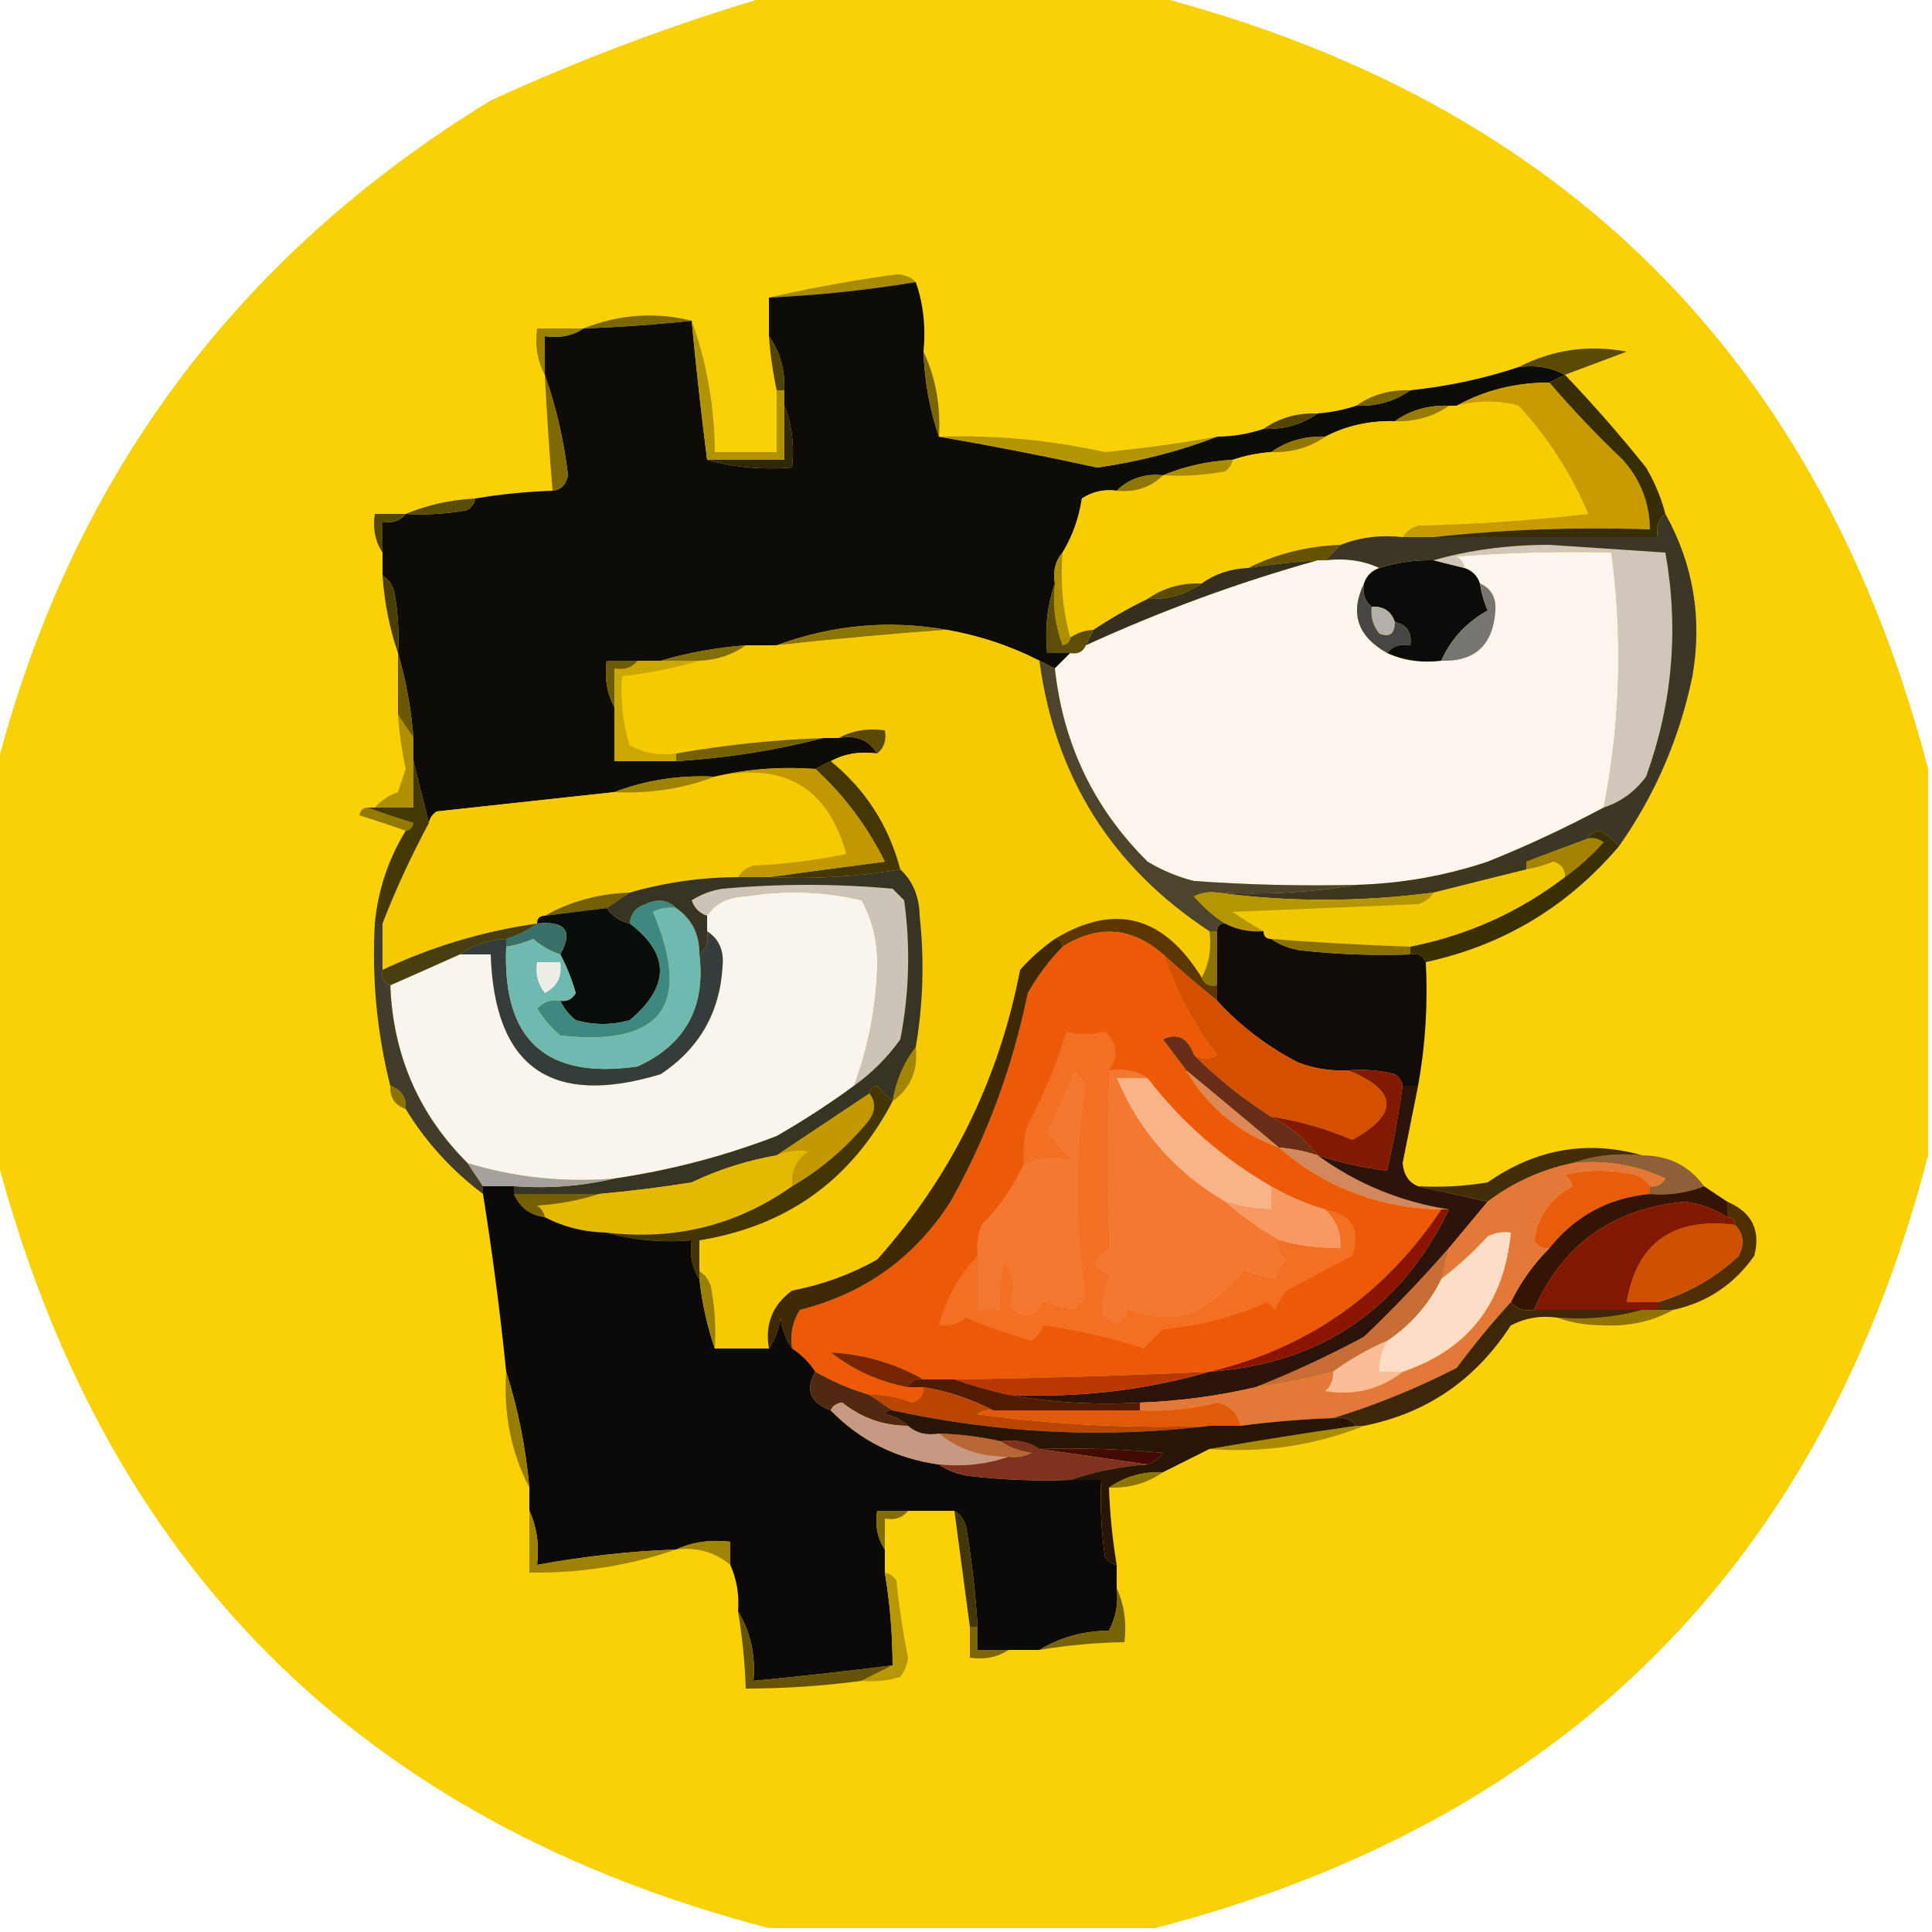 <?xml version="1.0" encoding="UTF-8"?>
<!DOCTYPE svg PUBLIC "-//W3C//DTD SVG 1.1//EN" "http://www.w3.org/Graphics/SVG/1.1/DTD/svg11.dtd">
<svg xmlns="http://www.w3.org/2000/svg" version="1.1" width="250px" height="250px" style="shape-rendering:geometricPrecision; text-rendering:geometricPrecision; image-rendering:optimizeQuality; fill-rule:evenodd; clip-rule:evenodd" xmlns:xlink="http://www.w3.org/1999/xlink">
<g><path style="opacity:0.973" fill="#facf00" d="M 99.5,-0.5 C 116.167,-0.5 132.833,-0.5 149.5,-0.5C 202.346,13.268 235.679,46.601 249.5,99.5C 249.5,116.167 249.5,132.833 249.5,149.5C 235.776,202.376 202.442,235.71 149.5,249.5C 132.833,249.5 116.167,249.5 99.5,249.5C 46.654,235.732 13.321,202.399 -0.5,149.5C -0.5,132.833 -0.5,116.167 -0.5,99.5C 9.131,62.032 30.465,33.198 63.5,13C 75.303,7.582 87.303,3.082 99.5,-0.5 Z"/></g>
<g><path style="opacity:1" fill="#a98c03" d="M 118.5,36.5 C 112.21,37.541 105.877,38.208 99.5,38.5C 104.821,37.282 110.321,36.282 116,35.5C 117.07,35.528 117.903,35.861 118.5,36.5 Z"/></g>
<g><path style="opacity:1" fill="#0d0c08" d="M 118.5,36.5 C 119.477,39.287 119.81,42.287 119.5,45.5C 119.646,49.388 120.313,53.054 121.5,56.5C 128.23,57.653 135.063,58.986 142,60.5C 147.434,59.72 152.601,58.387 157.5,56.5C 159.565,56.483 161.565,56.15 163.5,55.5C 166.152,55.59 168.485,54.924 170.5,53.5C 172.216,53.371 173.883,53.038 175.5,52.5C 178.152,52.59 180.485,51.924 182.5,50.5C 187.391,49.99 192.058,48.99 196.5,47.5C 198.735,47.205 200.735,47.539 202.5,48.5C 201.833,48.833 201.167,49.167 200.5,49.5C 196.126,49.502 192.126,50.502 188.5,52.5C 188.167,52.5 187.833,52.5 187.5,52.5C 184.848,52.41 182.515,53.076 180.5,54.5C 177.219,54.42 174.219,55.087 171.5,56.5C 168.848,56.41 166.515,57.076 164.5,58.5C 162.784,58.629 161.117,58.962 159.5,59.5C 156.273,59.676 153.273,60.343 150.5,61.5C 148.102,61.259 146.102,61.926 144.5,63.5C 142.856,63.286 141.356,63.62 140,64.5C 139.621,67.03 138.787,69.364 137.5,71.5C 136.566,72.568 136.232,73.901 136.5,75.5C 135.523,78.287 135.19,81.287 135.5,84.5C 136.5,84.5 137.5,84.5 138.5,84.5C 137.833,85.167 137.167,85.833 136.5,86.5C 135.833,86.167 135.167,85.833 134.5,85.5C 130.764,83.588 126.764,82.255 122.5,81.5C 115.033,80.186 107.699,80.852 100.5,83.5C 99.167,83.5 97.833,83.5 96.5,83.5C 92.64,83.808 88.974,84.475 85.5,85.5C 84.5,85.5 83.5,85.5 82.5,85.5C 81.167,85.5 79.833,85.5 78.5,85.5C 78.205,87.735 78.539,89.735 79.5,91.5C 79.5,93.833 79.5,96.167 79.5,98.5C 82.167,98.5 84.833,98.5 87.5,98.5C 94.058,98.085 100.391,97.085 106.5,95.5C 107.167,95.5 107.833,95.5 108.5,95.5C 110.781,95.077 112.448,95.744 113.5,97.5C 111.265,97.205 109.265,97.539 107.5,98.5C 106.833,98.833 106.167,99.167 105.5,99.5C 100.968,99.182 96.634,99.515 92.5,100.5C 87.9,100.28 83.567,100.946 79.5,102.5C 71.844,103.332 64.177,104.166 56.5,105C 55.944,105.383 55.611,105.883 55.5,106.5C 54.833,103.833 54.167,101.167 53.5,98.5C 53.5,97.5 53.5,96.5 53.5,95.5C 53.192,91.64 52.525,87.974 51.5,84.5C 51.664,81.813 51.497,79.146 51,76.5C 50.722,75.584 50.222,74.918 49.5,74.5C 49.5,73.5 49.5,72.5 49.5,71.5C 49.5,70.167 49.5,68.833 49.5,67.5C 50.791,67.737 51.791,67.404 52.5,66.5C 55.187,66.664 57.854,66.497 60.5,66C 61.056,65.617 61.389,65.117 61.5,64.5C 64.807,63.949 68.14,63.616 71.5,63.5C 72.586,63.38 73.253,62.713 73.5,61.5C 72.954,56.932 71.954,52.599 70.5,48.5C 70.5,46.833 70.5,45.167 70.5,43.5C 72.415,43.785 74.081,43.451 75.5,42.5C 80.181,42.331 84.848,41.998 89.5,41.5C 90.073,47.511 90.74,53.511 91.5,59.5C 94.962,60.482 98.629,60.815 102.5,60.5C 102.806,57.615 102.473,54.948 101.5,52.5C 101.5,51.833 101.5,51.167 101.5,50.5C 101.59,47.848 100.924,45.514 99.5,43.5C 99.5,41.833 99.5,40.167 99.5,38.5C 105.877,38.208 112.21,37.541 118.5,36.5 Z"/></g>
<g><path style="opacity:1" fill="#7b6705" d="M 89.5,41.5 C 84.848,41.998 80.181,42.331 75.5,42.5C 80.103,40.672 84.769,40.339 89.5,41.5 Z"/></g>
<g><path style="opacity:1" fill="#9b8003" d="M 75.5,42.5 C 74.081,43.451 72.415,43.785 70.5,43.5C 70.5,45.167 70.5,46.833 70.5,48.5C 69.539,46.735 69.205,44.735 69.5,42.5C 71.5,42.5 73.5,42.5 75.5,42.5 Z"/></g>
<g><path style="opacity:1" fill="#5a4a03" d="M 202.5,48.5 C 200.735,47.539 198.735,47.205 196.5,47.5C 200.896,45.239 205.562,44.572 210.5,45.5C 207.817,46.51 205.151,47.51 202.5,48.5 Z"/></g>
<g><path style="opacity:1" fill="#b09203" d="M 89.5,41.5 C 91.452,46.873 92.452,52.54 92.5,58.5C 95.167,58.5 97.833,58.5 100.5,58.5C 100.5,55.833 100.5,53.167 100.5,50.5C 100.833,50.5 101.167,50.5 101.5,50.5C 101.5,51.167 101.5,51.833 101.5,52.5C 101.5,54.833 101.5,57.167 101.5,59.5C 98.167,59.5 94.833,59.5 91.5,59.5C 90.74,53.511 90.073,47.511 89.5,41.5 Z"/></g>
<g><path style="opacity:1" fill="#534508" d="M 99.5,43.5 C 100.924,45.514 101.59,47.848 101.5,50.5C 101.167,50.5 100.833,50.5 100.5,50.5C 100.007,48.194 99.674,45.861 99.5,43.5 Z"/></g>
<g><path style="opacity:1" fill="#c89c00" d="M 200.5,49.5 C 203.462,52.964 206.629,56.297 210,59.5C 212.287,62.072 213.453,65.072 213.5,68.5C 203.985,68.173 194.652,68.506 185.5,69.5C 184.167,69.5 182.833,69.5 181.5,69.5C 181.918,68.778 182.584,68.278 183.5,68C 190.856,67.831 198.189,67.331 205.5,66.5C 203.319,61.317 200.319,56.65 196.5,52.5C 193.911,51.795 191.244,51.795 188.5,52.5C 192.126,50.502 196.126,49.502 200.5,49.5 Z"/></g>
<g><path style="opacity:1" fill="#786300" d="M 182.5,50.5 C 180.485,51.924 178.152,52.59 175.5,52.5C 177.515,51.076 179.848,50.41 182.5,50.5 Z"/></g>
<g><path style="opacity:1" fill="#f7cc00" d="M 181.5,69.5 C 178.615,69.194 175.948,69.527 173.5,70.5C 169.159,70.658 165.159,71.658 161.5,73.5C 159.214,73.595 157.214,74.262 155.5,75.5C 152.848,75.409 150.515,76.076 148.5,77.5C 146.054,78.688 143.72,80.021 141.5,81.5C 140.391,81.557 139.391,81.89 138.5,82.5C 137.518,79.038 137.185,75.371 137.5,71.5C 138.787,69.364 139.621,67.03 140,64.5C 141.356,63.62 142.856,63.286 144.5,63.5C 146.898,63.741 148.898,63.074 150.5,61.5C 153.187,61.664 155.854,61.497 158.5,61C 159.056,60.617 159.389,60.117 159.5,59.5C 161.117,58.962 162.784,58.629 164.5,58.5C 167.152,58.59 169.485,57.924 171.5,56.5C 174.219,55.087 177.219,54.42 180.5,54.5C 183.152,54.59 185.485,53.924 187.5,52.5C 187.833,52.5 188.167,52.5 188.5,52.5C 191.244,51.795 193.911,51.795 196.5,52.5C 200.319,56.65 203.319,61.317 205.5,66.5C 198.189,67.331 190.856,67.831 183.5,68C 182.584,68.278 181.918,68.778 181.5,69.5 Z"/></g>
<g><path style="opacity:1" fill="#7b6606" d="M 119.5,45.5 C 121.082,48.876 121.749,52.542 121.5,56.5C 120.313,53.054 119.646,49.388 119.5,45.5 Z"/></g>
<g><path style="opacity:1" fill="#977c00" d="M 187.5,52.5 C 185.485,53.924 183.152,54.59 180.5,54.5C 182.515,53.076 184.848,52.41 187.5,52.5 Z"/></g>
<g><path style="opacity:1" fill="#554604" d="M 170.5,53.5 C 168.485,54.924 166.152,55.59 163.5,55.5C 165.515,54.076 167.848,53.41 170.5,53.5 Z"/></g>
<g><path style="opacity:1" fill="#7e6907" d="M 70.5,48.5 C 71.954,52.599 72.954,56.932 73.5,61.5C 73.253,62.713 72.586,63.38 71.5,63.5C 71.084,58.507 70.751,53.507 70.5,48.5 Z"/></g>
<g><path style="opacity:1" fill="#927800" d="M 171.5,56.5 C 169.485,57.924 167.152,58.59 164.5,58.5C 166.515,57.076 168.848,56.41 171.5,56.5 Z"/></g>
<g><path style="opacity:1" fill="#b39401" d="M 121.5,56.5 C 128.768,56.277 135.934,56.943 143,58.5C 147.869,58.026 152.702,57.359 157.5,56.5C 152.601,58.387 147.434,59.72 142,60.5C 135.063,58.986 128.23,57.653 121.5,56.5 Z"/></g>
<g><path style="opacity:1" fill="#2f280a" d="M 101.5,52.5 C 102.473,54.948 102.806,57.615 102.5,60.5C 98.629,60.815 94.962,60.482 91.5,59.5C 94.833,59.5 98.167,59.5 101.5,59.5C 101.5,57.167 101.5,54.833 101.5,52.5 Z"/></g>
<g><path style="opacity:1" fill="#aa8c00" d="M 159.5,59.5 C 159.389,60.117 159.056,60.617 158.5,61C 155.854,61.497 153.187,61.664 150.5,61.5C 153.273,60.343 156.273,59.676 159.5,59.5 Z"/></g>
<g><path style="opacity:1" fill="#8f7600" d="M 150.5,61.5 C 148.898,63.074 146.898,63.741 144.5,63.5C 146.102,61.926 148.102,61.259 150.5,61.5 Z"/></g>
<g><path style="opacity:1" fill="#5a4c09" d="M 61.5,64.5 C 61.389,65.117 61.056,65.617 60.5,66C 57.854,66.497 55.187,66.664 52.5,66.5C 55.273,65.343 58.273,64.676 61.5,64.5 Z"/></g>
<g><path style="opacity:1" fill="#544707" d="M 52.5,66.5 C 51.791,67.404 50.791,67.737 49.5,67.5C 49.5,68.833 49.5,70.167 49.5,71.5C 48.549,70.081 48.215,68.415 48.5,66.5C 49.833,66.5 51.167,66.5 52.5,66.5 Z"/></g>
<g><path style="opacity:1" fill="#382e05" d="M 202.5,48.5 C 206.164,52.332 209.664,56.332 213,60.5C 214.122,62.407 214.955,64.407 215.5,66.5C 214.596,67.209 214.263,68.209 214.5,69.5C 204.833,69.5 195.167,69.5 185.5,69.5C 194.652,68.506 203.985,68.173 213.5,68.5C 213.453,65.072 212.287,62.072 210,59.5C 206.629,56.297 203.462,52.964 200.5,49.5C 201.167,49.167 201.833,48.833 202.5,48.5 Z"/></g>
<g><path style="opacity:1" fill="#655303" d="M 173.5,70.5 C 172.833,71.167 172.167,71.833 171.5,72.5C 171.167,72.5 170.833,72.5 170.5,72.5C 167.482,72.704 164.482,73.037 161.5,73.5C 165.159,71.658 169.159,70.658 173.5,70.5 Z"/></g>
<g><path style="opacity:1" fill="#fbf5ee" d="M 207.5,104.5 C 202.592,107.122 197.592,109.455 192.5,111.5C 187.013,113.333 181.346,114.333 175.5,114.5C 168.492,114.666 161.492,114.5 154.5,114C 152.369,113.457 150.369,112.624 148.5,111.5C 141.565,104.629 137.565,96.295 136.5,86.5C 137.167,85.833 137.833,85.167 138.5,84.5C 139.492,84.672 140.158,84.338 140.5,83.5C 150.273,79.022 160.273,75.356 170.5,72.5C 170.833,72.5 171.167,72.5 171.5,72.5C 174.059,72.198 176.393,72.532 178.5,73.5C 177.5,73.833 176.833,74.5 176.5,75.5C 174.652,79.351 175.652,82.351 179.5,84.5C 181.607,85.468 183.941,85.802 186.5,85.5C 190.874,85.628 193.208,83.462 193.5,79C 193.613,77.301 192.947,76.134 191.5,75.5C 191.167,74.5 190.5,73.833 189.5,73.5C 189.389,72.883 189.056,72.383 188.5,72C 195.158,71.5 201.825,71.334 208.5,71.5C 209.997,82.559 209.664,93.559 207.5,104.5 Z"/></g>
<g><path style="opacity:1" fill="#0b0b0a" d="M 185.5,72.5 C 186.833,72.833 188.167,73.167 189.5,73.5C 190.5,73.833 191.167,74.5 191.5,75.5C 191.678,76.695 192.011,77.862 192.5,79C 189.743,80.528 187.743,82.695 186.5,85.5C 183.941,85.802 181.607,85.468 179.5,84.5C 180.209,83.596 181.209,83.263 182.5,83.5C 182.715,81.821 182.048,80.821 180.5,80.5C 180.027,79.094 179.027,78.427 177.5,78.5C 176.596,77.791 176.263,76.791 176.5,75.5C 176.833,74.5 177.5,73.833 178.5,73.5C 180.764,72.781 183.097,72.448 185.5,72.5 Z"/></g>
<g><path style="opacity:1" fill="#d0c6bb" d="M 207.5,104.5 C 209.664,93.559 209.997,82.559 208.5,71.5C 201.825,71.334 195.158,71.5 188.5,72C 189.056,72.383 189.389,72.883 189.5,73.5C 188.167,73.167 186.833,72.833 185.5,72.5C 190.119,71.172 195.119,70.506 200.5,70.5C 205.5,70.833 210.5,71.167 215.5,71.5C 217.261,81.394 216.428,91.06 213,100.5C 211.568,102.439 209.735,103.772 207.5,104.5 Z"/></g>
<g><path style="opacity:1" fill="#342f1f" d="M 170.5,72.5 C 160.273,75.356 150.273,79.022 140.5,83.5C 140.833,82.833 141.167,82.167 141.5,81.5C 143.72,80.021 146.054,78.688 148.5,77.5C 151.152,77.591 153.485,76.924 155.5,75.5C 157.214,74.262 159.214,73.595 161.5,73.5C 164.482,73.037 167.482,72.704 170.5,72.5 Z"/></g>
<g><path style="opacity:1" fill="#5c4c03" d="M 155.5,75.5 C 153.485,76.924 151.152,77.591 148.5,77.5C 150.515,76.076 152.848,75.409 155.5,75.5 Z"/></g>
<g><path style="opacity:1" fill="#ad8f00" d="M 137.5,71.5 C 137.185,75.371 137.518,79.038 138.5,82.5C 138.44,83.043 138.107,83.376 137.5,83.5C 136.52,80.913 136.187,78.247 136.5,75.5C 136.232,73.901 136.566,72.568 137.5,71.5 Z"/></g>
<g><path style="opacity:1" fill="#4a3f09" d="M 49.5,74.5 C 50.222,74.918 50.722,75.584 51,76.5C 51.497,79.146 51.664,81.813 51.5,84.5C 50.419,81.373 49.753,78.04 49.5,74.5 Z"/></g>
<g><path style="opacity:1" fill="#b4afaa" d="M 177.5,78.5 C 179.027,78.427 180.027,79.094 180.5,80.5C 180.483,82.028 179.816,82.528 178.5,82C 177.663,80.989 177.33,79.822 177.5,78.5 Z"/></g>
<g><path style="opacity:1" fill="#8c7405" d="M 122.5,81.5 C 115.153,82.036 107.82,82.703 100.5,83.5C 107.699,80.852 115.033,80.186 122.5,81.5 Z"/></g>
<g><path style="opacity:1" fill="#5c4d09" d="M 136.5,75.5 C 136.187,78.247 136.52,80.913 137.5,83.5C 138.107,83.376 138.44,83.043 138.5,82.5C 139.391,81.89 140.391,81.557 141.5,81.5C 141.167,82.167 140.833,82.833 140.5,83.5C 140.158,84.338 139.492,84.672 138.5,84.5C 137.5,84.5 136.5,84.5 135.5,84.5C 135.19,81.287 135.523,78.287 136.5,75.5 Z"/></g>
<g><path style="opacity:1" fill="#3c3626" d="M 215.5,66.5 C 219.132,73.025 220.299,80.025 219,87.5C 217.333,95.536 214.166,102.869 209.5,109.5C 208.844,108.722 208.011,108.056 207,107.5C 206.235,107.57 205.735,107.903 205.5,108.5C 202.828,109.501 200.162,110.501 197.5,111.5C 195.833,111.5 194.167,111.5 192.5,111.5C 197.592,109.455 202.592,107.122 207.5,104.5C 209.735,103.772 211.568,102.439 213,100.5C 216.428,91.06 217.261,81.394 215.5,71.5C 210.5,71.167 205.5,70.833 200.5,70.5C 195.119,70.506 190.119,71.172 185.5,72.5C 183.097,72.448 180.764,72.781 178.5,73.5C 176.393,72.532 174.059,72.198 171.5,72.5C 172.167,71.833 172.833,71.167 173.5,70.5C 175.948,69.527 178.615,69.194 181.5,69.5C 182.833,69.5 184.167,69.5 185.5,69.5C 195.167,69.5 204.833,69.5 214.5,69.5C 214.263,68.209 214.596,67.209 215.5,66.5 Z"/></g>
<g><path style="opacity:1" fill="#f5ca00" d="M 122.5,81.5 C 126.764,82.255 130.764,83.588 134.5,85.5C 136.515,100.533 143.848,112.2 156.5,120.5C 156.795,122.735 156.461,124.735 155.5,126.5C 150.553,118.483 144.22,116.816 136.5,121.5C 134.871,122.625 133.371,123.959 132,125.5C 129.263,139.721 123.097,152.221 113.5,163C 110.052,164.927 106.385,166.261 102.5,167C 99.959,168.848 98.959,171.348 99.5,174.5C 97.167,174.5 94.833,174.5 92.5,174.5C 92.664,171.813 92.497,169.146 92,166.5C 91.722,165.584 91.222,164.918 90.5,164.5C 90.5,163.167 90.5,161.833 90.5,160.5C 101.862,158.657 110.196,152.657 115.5,142.5C 117.834,140.824 118.834,138.491 118.5,135.5C 119.459,129.862 119.626,124.195 119,118.5C 118.963,116.026 118.13,114.026 116.5,112.5C 115.007,106.842 112.007,102.175 107.5,98.5C 109.265,97.539 111.265,97.205 113.5,97.5C 114.404,96.791 114.737,95.791 114.5,94.5C 112.265,94.205 110.265,94.539 108.5,95.5C 107.833,95.5 107.167,95.5 106.5,95.5C 100.103,95.73 93.769,96.396 87.5,97.5C 85.396,97.799 83.396,97.466 81.5,96.5C 80.593,93.579 80.26,90.579 80.5,87.5C 84.011,87.101 87.344,86.434 90.5,85.5C 92.786,85.405 94.786,84.738 96.5,83.5C 97.833,83.5 99.167,83.5 100.5,83.5C 107.82,82.703 115.153,82.036 122.5,81.5 Z"/></g>
<g><path style="opacity:1" fill="#484644" d="M 176.5,75.5 C 176.263,76.791 176.596,77.791 177.5,78.5C 177.33,79.822 177.663,80.989 178.5,82C 179.816,82.528 180.483,82.028 180.5,80.5C 182.048,80.821 182.715,81.821 182.5,83.5C 181.209,83.263 180.209,83.596 179.5,84.5C 175.652,82.351 174.652,79.351 176.5,75.5 Z"/></g>
<g><path style="opacity:1" fill="#777572" d="M 191.5,75.5 C 192.947,76.134 193.613,77.301 193.5,79C 193.208,83.462 190.874,85.628 186.5,85.5C 187.743,82.695 189.743,80.528 192.5,79C 192.011,77.862 191.678,76.695 191.5,75.5 Z"/></g>
<g><path style="opacity:1" fill="#836d07" d="M 96.5,83.5 C 94.786,84.738 92.786,85.405 90.5,85.5C 88.833,85.5 87.167,85.5 85.5,85.5C 88.974,84.475 92.64,83.808 96.5,83.5 Z"/></g>
<g><path style="opacity:1" fill="#cba801" d="M 82.5,85.5 C 83.5,85.5 84.5,85.5 85.5,85.5C 87.167,85.5 88.833,85.5 90.5,85.5C 87.344,86.434 84.011,87.101 80.5,87.5C 80.26,90.579 80.593,93.579 81.5,96.5C 83.396,97.466 85.396,97.799 87.5,97.5C 87.5,97.833 87.5,98.167 87.5,98.5C 84.833,98.5 82.167,98.5 79.5,98.5C 79.5,96.167 79.5,93.833 79.5,91.5C 79.5,89.833 79.5,88.167 79.5,86.5C 80.791,86.737 81.791,86.404 82.5,85.5 Z"/></g>
<g><path style="opacity:1" fill="#6b5a06" d="M 82.5,85.5 C 81.791,86.404 80.791,86.737 79.5,86.5C 79.5,88.167 79.5,89.833 79.5,91.5C 78.539,89.735 78.205,87.735 78.5,85.5C 79.833,85.5 81.167,85.5 82.5,85.5 Z"/></g>
<g><path style="opacity:1" fill="#6a5807" d="M 51.5,84.5 C 52.525,87.974 53.192,91.64 53.5,95.5C 52.833,94.5 52.167,93.5 51.5,92.5C 51.5,89.833 51.5,87.167 51.5,84.5 Z"/></g>
<g><path style="opacity:1" fill="#5a4a01" d="M 108.5,95.5 C 110.265,94.539 112.265,94.205 114.5,94.5C 114.737,95.791 114.404,96.791 113.5,97.5C 112.448,95.744 110.781,95.077 108.5,95.5 Z"/></g>
<g><path style="opacity:1" fill="#756101" d="M 106.5,95.5 C 100.391,97.085 94.058,98.085 87.5,98.5C 87.5,98.167 87.5,97.833 87.5,97.5C 93.769,96.396 100.103,95.73 106.5,95.5 Z"/></g>
<g><path style="opacity:1" fill="#ae9001" d="M 51.5,92.5 C 52.167,93.5 52.833,94.5 53.5,95.5C 53.5,96.5 53.5,97.5 53.5,98.5C 53.5,100.5 53.5,102.5 53.5,104.5C 51.833,104.5 50.167,104.5 48.5,104.5C 49.261,103.609 50.261,102.942 51.5,102.5C 51.833,101.5 52.167,100.5 52.5,99.5C 52.003,97.182 51.669,94.848 51.5,92.5 Z"/></g>
<g><path style="opacity:1" fill="#f5ca00" d="M 92.5,100.5 C 101.46,98.558 107.127,101.891 109.5,110.5C 105.541,111.327 101.541,111.827 97.5,112C 96.584,112.278 95.918,112.778 95.5,113.5C 90.703,113.523 86.037,114.189 81.5,115.5C 77.475,115.63 73.809,116.63 70.5,118.5C 69.833,118.5 69.5,118.833 69.5,119.5C 62.475,120.51 55.808,122.51 49.5,125.5C 49.5,123.5 49.5,121.5 49.5,119.5C 51.192,115.111 53.192,110.778 55.5,106.5C 55.611,105.883 55.944,105.383 56.5,105C 64.177,104.166 71.844,103.332 79.5,102.5C 84.1,102.72 88.433,102.054 92.5,100.5 Z"/></g>
<g><path style="opacity:1" fill="#443703" d="M 107.5,98.5 C 112.007,102.175 115.007,106.842 116.5,112.5C 110.925,113.452 105.259,113.786 99.5,113.5C 104.349,112.834 109.349,112.167 114.5,111.5C 112.182,106.867 109.182,102.867 105.5,99.5C 106.167,99.167 106.833,98.833 107.5,98.5 Z"/></g>
<g><path style="opacity:1" fill="#4d442d" d="M 134.5,85.5 C 135.167,85.833 135.833,86.167 136.5,86.5C 137.565,96.295 141.565,104.629 148.5,111.5C 150.369,112.624 152.369,113.457 154.5,114C 161.492,114.5 168.492,114.666 175.5,114.5C 169.69,115.49 163.69,115.823 157.5,115.5C 156.448,115.351 155.448,115.517 154.5,116C 155.731,117.405 157.064,118.571 158.5,119.5C 157.833,119.5 157.5,119.833 157.5,120.5C 157.167,120.5 156.833,120.5 156.5,120.5C 143.848,112.2 136.515,100.533 134.5,85.5 Z"/></g>
<g><path style="opacity:1" fill="#9f8300" d="M 92.5,100.5 C 88.433,102.054 84.1,102.72 79.5,102.5C 83.567,100.946 87.9,100.28 92.5,100.5 Z"/></g>
<g><path style="opacity:1" fill="#c19800" d="M 92.5,100.5 C 96.634,99.515 100.968,99.182 105.5,99.5C 109.182,102.867 112.182,106.867 114.5,111.5C 109.349,112.167 104.349,112.834 99.5,113.5C 98.167,113.5 96.833,113.5 95.5,113.5C 95.918,112.778 96.584,112.278 97.5,112C 101.541,111.827 105.541,111.327 109.5,110.5C 107.127,101.891 101.46,98.558 92.5,100.5 Z"/></g>
<g><path style="opacity:1" fill="#937a00" d="M 47.5,104.5 C 49.369,105.165 51.369,105.831 53.5,106.5C 53.376,107.107 53.043,107.44 52.5,107.5C 50.631,106.835 48.631,106.169 46.5,105.5C 46.624,104.893 46.957,104.56 47.5,104.5 Z"/></g>
<g><path style="opacity:1" fill="#453903" d="M 53.5,98.5 C 54.167,101.167 54.833,103.833 55.5,106.5C 53.192,110.778 51.192,115.111 49.5,119.5C 49.167,119.5 48.833,119.5 48.5,119.5C 48.914,115.172 50.247,111.172 52.5,107.5C 53.043,107.44 53.376,107.107 53.5,106.5C 51.369,105.831 49.369,105.165 47.5,104.5C 47.833,104.5 48.167,104.5 48.5,104.5C 50.167,104.5 51.833,104.5 53.5,104.5C 53.5,102.5 53.5,100.5 53.5,98.5 Z"/></g>
<g><path style="opacity:1" fill="#a58200" d="M 205.5,108.5 C 206.239,108.369 206.906,108.536 207.5,109C 205.963,110.707 204.296,112.207 202.5,113.5C 202.53,112.503 202.03,111.836 201,111.5C 199.862,111.989 198.695,112.322 197.5,112.5C 197.5,112.167 197.5,111.833 197.5,111.5C 200.162,110.501 202.828,109.501 205.5,108.5 Z"/></g>
<g><path style="opacity:1" fill="#f2c800" d="M 202.5,113.5 C 196.566,118.037 189.899,121.037 182.5,122.5C 176.491,122.299 170.491,121.966 164.5,121.5C 163.833,121.5 163.5,121.167 163.5,120.5C 162.192,119.768 160.858,118.934 159.5,118C 167.5,117.667 175.5,117.333 183.5,117C 184.416,116.722 185.082,116.222 185.5,115.5C 189.385,114.51 193.385,113.51 197.5,112.5C 198.695,112.322 199.862,111.989 201,111.5C 202.03,111.836 202.53,112.503 202.5,113.5 Z"/></g>
<g><path style="opacity:1" fill="#3e371f" d="M 192.5,111.5 C 194.167,111.5 195.833,111.5 197.5,111.5C 197.5,111.833 197.5,112.167 197.5,112.5C 193.385,113.51 189.385,114.51 185.5,115.5C 176.019,116.735 166.686,116.735 157.5,115.5C 163.69,115.823 169.69,115.49 175.5,114.5C 181.346,114.333 187.013,113.333 192.5,111.5 Z"/></g>
<g><path style="opacity:1" fill="#f9f4ed" d="M 110.5,140.5 C 107.319,142.837 103.986,145.004 100.5,147C 93.743,149.606 86.743,151.44 79.5,152.5C 72.922,153.031 66.588,152.365 60.5,150.5C 54.202,144.227 50.869,136.561 50.5,127.5C 53.572,126.15 56.572,124.817 59.5,123.5C 60.833,123.5 62.167,123.5 63.5,123.5C 63.976,138.122 71.309,143.289 85.5,139C 90.505,135.654 93.172,130.988 93.5,125C 93.693,122.992 93.026,121.492 91.5,120.5C 91.5,119.833 91.5,119.167 91.5,118.5C 92.589,116.883 94.256,116.05 96.5,116C 101.533,115.171 106.533,115.338 111.5,116.5C 112.986,119.294 113.653,122.294 113.5,125.5C 113.281,130.701 112.281,135.701 110.5,140.5 Z"/></g>
<g><path style="opacity:1" fill="#746002" d="M 81.5,115.5 C 80.5,116.167 79.5,116.833 78.5,117.5C 75.833,117.833 73.167,118.167 70.5,118.5C 73.809,116.63 77.475,115.63 81.5,115.5 Z"/></g>
<g><path style="opacity:1" fill="#ccc3b9" d="M 110.5,140.5 C 112.281,135.701 113.281,130.701 113.5,125.5C 113.653,122.294 112.986,119.294 111.5,116.5C 106.533,115.338 101.533,115.171 96.5,116C 94.256,116.05 92.589,116.883 91.5,118.5C 90.522,118.189 89.856,117.522 89.5,116.5C 90.729,115.719 92.062,115.219 93.5,115C 100.833,114.333 108.167,114.333 115.5,115C 116,115.5 116.5,116 117,116.5C 117.83,122.528 117.664,128.528 116.5,134.5C 114.812,136.854 112.812,138.854 110.5,140.5 Z"/></g>
<g><path style="opacity:1" fill="#b69600" d="M 157.5,115.5 C 166.686,116.735 176.019,116.735 185.5,115.5C 185.082,116.222 184.416,116.722 183.5,117C 175.5,117.333 167.5,117.667 159.5,118C 160.858,118.934 162.192,119.768 163.5,120.5C 161.708,120.634 160.042,120.301 158.5,119.5C 157.064,118.571 155.731,117.405 154.5,116C 155.448,115.517 156.448,115.351 157.5,115.5 Z"/></g>
<g><path style="opacity:1" fill="#090d0c" d="M 78.5,117.5 C 79.222,118.551 80.222,119.218 81.5,119.5C 86.7,123.457 86.7,127.624 81.5,132C 79.167,132.667 76.833,132.667 74.5,132C 73.62,131.292 72.953,130.458 72.5,129.5C 73.376,129.631 74.043,129.298 74.5,128.5C 73.972,126.664 73.306,124.997 72.5,123.5C 74.186,120.463 73.186,119.13 69.5,119.5C 69.5,118.833 69.833,118.5 70.5,118.5C 73.167,118.167 75.833,117.833 78.5,117.5 Z"/></g>
<g><path style="opacity:1" fill="#3d8981" d="M 87.5,117.5 C 86.448,117.351 85.448,117.517 84.5,118C 89.631,130.112 85.631,135.446 72.5,134C 71.313,132.981 70.313,131.814 69.5,130.5C 70.325,129.614 71.325,129.281 72.5,129.5C 72.953,130.458 73.62,131.292 74.5,132C 76.833,132.667 79.167,132.667 81.5,132C 86.7,127.624 86.7,123.457 81.5,119.5C 81.577,118.25 82.244,117.417 83.5,117C 85.066,116.235 86.399,116.402 87.5,117.5 Z"/></g>
<g><path style="opacity:1" fill="#5d3701" d="M 155.5,126.5 C 155.842,127.338 156.508,127.672 157.5,127.5C 157.5,128.167 157.5,128.833 157.5,129.5C 155.187,127.626 152.854,125.626 150.5,123.5C 146.469,119.956 142.135,119.623 137.5,122.5C 137.5,121.833 137.167,121.5 136.5,121.5C 144.22,116.816 150.553,118.483 155.5,126.5 Z"/></g>
<g><path style="opacity:1" fill="#39706a" d="M 69.5,119.5 C 73.186,119.13 74.186,120.463 72.5,123.5C 71.244,123.096 70.077,122.429 69,121.5C 67.862,121.989 66.695,122.322 65.5,122.5C 65.5,122.167 65.5,121.833 65.5,121.5C 66.995,121.011 68.329,120.345 69.5,119.5 Z"/></g>
<g><path style="opacity:1" fill="#3a3004" d="M 205.5,108.5 C 205.735,107.903 206.235,107.57 207,107.5C 208.011,108.056 208.844,108.722 209.5,109.5C 202.851,117.324 194.518,122.324 184.5,124.5C 184.158,123.662 183.492,123.328 182.5,123.5C 182.5,123.167 182.5,122.833 182.5,122.5C 189.899,121.037 196.566,118.037 202.5,113.5C 204.296,112.207 205.963,110.707 207.5,109C 206.906,108.536 206.239,108.369 205.5,108.5 Z"/></g>
<g><path style="opacity:1" fill="#110c07" d="M 158.5,119.5 C 160.042,120.301 161.708,120.634 163.5,120.5C 163.5,121.167 163.833,121.5 164.5,121.5C 165.609,122.29 166.942,122.79 168.5,123C 173.155,123.499 177.821,123.666 182.5,123.5C 183.492,123.328 184.158,123.662 184.5,124.5C 184.782,129.927 184.449,135.26 183.5,140.5C 182.833,140.5 182.167,140.5 181.5,140.5C 181.389,139.883 181.056,139.383 180.5,139C 178.527,138.505 176.527,138.338 174.5,138.5C 172.266,138.62 170.099,138.287 168,137.5C 163.974,135.417 160.474,132.75 157.5,129.5C 157.5,128.833 157.5,128.167 157.5,127.5C 157.5,125.167 157.5,122.833 157.5,120.5C 157.5,119.833 157.833,119.5 158.5,119.5 Z"/></g>
<g><path style="opacity:1" fill="#8b7200" d="M 164.5,121.5 C 170.491,121.966 176.491,122.299 182.5,122.5C 182.5,122.833 182.5,123.167 182.5,123.5C 177.821,123.666 173.155,123.499 168.5,123C 166.942,122.79 165.609,122.29 164.5,121.5 Z"/></g>
<g><path style="opacity:1" fill="#8c7403" d="M 156.5,120.5 C 156.833,120.5 157.167,120.5 157.5,120.5C 157.5,122.833 157.5,125.167 157.5,127.5C 156.508,127.672 155.842,127.338 155.5,126.5C 156.461,124.735 156.795,122.735 156.5,120.5 Z"/></g>
<g><path style="opacity:1" fill="#483e12" d="M 69.5,119.5 C 68.329,120.345 66.995,121.011 65.5,121.5C 63.214,121.595 61.214,122.262 59.5,123.5C 56.572,124.817 53.572,126.15 50.5,127.5C 49.662,127.158 49.328,126.492 49.5,125.5C 55.808,122.51 62.475,120.51 69.5,119.5 Z"/></g>
<g><path style="opacity:1" fill="#ec5a08" d="M 150.5,123.5 C 152.407,128.7 154.74,133.033 157.5,136.5C 156.767,137.087 155.767,137.087 154.5,136.5C 153.678,134.272 152.345,133.605 150.5,134.5C 151.524,135.852 152.524,137.185 153.5,138.5C 156.271,143.231 160.271,146.564 165.5,148.5C 171.511,153.668 178.511,156.335 186.5,156.5C 179.198,167.474 169.198,174.474 156.5,177.5C 145.507,178.008 134.507,178.342 123.5,178.5C 122.167,178.5 120.833,178.5 119.5,178.5C 115.81,176.409 111.81,175.243 107.5,175C 110.469,177.318 113.802,178.818 117.5,179.5C 118.167,179.5 118.833,179.5 119.5,179.5C 119.53,180.497 119.03,181.164 118,181.5C 116.234,180.767 114.401,180.433 112.5,180.5C 110.046,179.773 107.713,178.773 105.5,177.5C 104.728,176.306 103.728,175.306 102.5,174.5C 102.215,172.712 102.548,171.045 103.5,169.5C 111.859,167.405 118.359,162.739 123,155.5C 127.692,147.147 131.025,138.147 133,128.5C 134.277,126.253 135.777,124.253 137.5,122.5C 142.135,119.623 146.469,119.956 150.5,123.5 Z"/></g>
<g><path style="opacity:1" fill="#343d3b" d="M 91.5,120.5 C 93.026,121.492 93.693,122.992 93.5,125C 93.172,130.988 90.505,135.654 85.5,139C 71.309,143.289 63.976,138.122 63.5,123.5C 62.167,123.5 60.833,123.5 59.5,123.5C 61.214,122.262 63.214,121.595 65.5,121.5C 65.5,121.833 65.5,122.167 65.5,122.5C 64.979,134.56 70.646,139.727 82.5,138C 88.661,135.183 91.328,130.35 90.5,123.5C 91.404,122.791 91.737,121.791 91.5,120.5 Z"/></g>
<g><path style="opacity:1" fill="#6ebab1" d="M 87.5,117.5 C 89.539,118.911 90.539,120.911 90.5,123.5C 91.328,130.35 88.661,135.183 82.5,138C 70.646,139.727 64.979,134.56 65.5,122.5C 66.695,122.322 67.862,121.989 69,121.5C 70.077,122.429 71.244,123.096 72.5,123.5C 73.306,124.997 73.972,126.664 74.5,128.5C 74.043,129.298 73.376,129.631 72.5,129.5C 71.325,129.281 70.325,129.614 69.5,130.5C 70.313,131.814 71.313,132.981 72.5,134C 85.631,135.446 89.631,130.112 84.5,118C 85.448,117.517 86.448,117.351 87.5,117.5 Z"/></g>
<g><path style="opacity:1" fill="#eeeee7" d="M 69.5,124.5 C 70.5,124.5 71.5,124.5 72.5,124.5C 72.778,126.346 72.111,127.68 70.5,128.5C 69.571,127.311 69.238,125.978 69.5,124.5 Z"/></g>
<g><path style="opacity:1" fill="#682e1a" d="M 154.5,136.5 C 157.545,139.547 160.878,142.213 164.5,144.5C 166.869,145.69 168.869,147.357 170.5,149.5C 168.883,148.962 167.216,148.629 165.5,148.5C 161.54,145.177 157.54,141.844 153.5,138.5C 152.524,137.185 151.524,135.852 150.5,134.5C 152.345,133.605 153.678,134.272 154.5,136.5 Z"/></g>
<g><path style="opacity:1" fill="#a28600" d="M 118.5,135.5 C 118.834,138.491 117.834,140.824 115.5,142.5C 115.935,139.843 116.935,137.509 118.5,135.5 Z"/></g>
<g><path style="opacity:1" fill="#3f2804" d="M 136.5,121.5 C 137.167,121.5 137.5,121.833 137.5,122.5C 135.777,124.253 134.277,126.253 133,128.5C 131.025,138.147 127.692,147.147 123,155.5C 118.359,162.739 111.859,167.405 103.5,169.5C 102.548,171.045 102.215,172.712 102.5,174.5C 101.71,173.391 101.21,172.058 101,170.5C 100.79,172.058 100.29,173.391 99.5,174.5C 98.959,171.348 99.959,168.848 102.5,167C 106.385,166.261 110.052,164.927 113.5,163C 123.097,152.221 129.263,139.721 132,125.5C 133.371,123.959 134.871,122.625 136.5,121.5 Z"/></g>
<g><path style="opacity:1" fill="#d45000" d="M 150.5,123.5 C 152.854,125.626 155.187,127.626 157.5,129.5C 160.474,132.75 163.974,135.417 168,137.5C 170.099,138.287 172.266,138.62 174.5,138.5C 180.882,141.149 181.049,144.149 175,147.5C 171.612,146.053 168.112,145.053 164.5,144.5C 160.878,142.213 157.545,139.547 154.5,136.5C 155.767,137.087 156.767,137.087 157.5,136.5C 154.74,133.033 152.407,128.7 150.5,123.5 Z"/></g>
<g><path style="opacity:1" fill="#423c2c" d="M 48.5,119.5 C 48.833,119.5 49.167,119.5 49.5,119.5C 49.5,121.5 49.5,123.5 49.5,125.5C 49.328,126.492 49.662,127.158 50.5,127.5C 50.869,136.561 54.202,144.227 60.5,150.5C 61.167,151.5 61.833,152.5 62.5,153.5C 62.5,153.833 62.5,154.167 62.5,154.5C 58.428,151.431 55.094,147.765 52.5,143.5C 52.573,141.973 51.906,140.973 50.5,140.5C 48.775,133.633 48.108,126.633 48.5,119.5 Z"/></g>
<g><path style="opacity:1" fill="#373325" d="M 116.5,112.5 C 118.13,114.026 118.963,116.026 119,118.5C 119.626,124.195 119.459,129.862 118.5,135.5C 116.935,137.509 115.935,139.843 115.5,142.5C 114.849,141.909 114.182,141.243 113.5,140.5C 112.893,140.624 112.56,140.957 112.5,141.5C 108.463,144.18 104.463,146.846 100.5,149.5C 96.643,150.175 92.977,151.342 89.5,153C 85.509,153.642 81.509,154.142 77.5,154.5C 73.833,154.5 70.167,154.5 66.5,154.5C 66.5,154.167 66.5,153.833 66.5,153.5C 71.032,153.818 75.366,153.485 79.5,152.5C 86.743,151.44 93.743,149.606 100.5,147C 103.986,145.004 107.319,142.837 110.5,140.5C 112.812,138.854 114.812,136.854 116.5,134.5C 117.664,128.528 117.83,122.528 117,116.5C 116.5,116 116,115.5 115.5,115C 108.167,114.333 100.833,114.333 93.5,115C 92.062,115.219 90.729,115.719 89.5,116.5C 89.856,117.522 90.522,118.189 91.5,118.5C 91.5,119.167 91.5,119.833 91.5,120.5C 91.737,121.791 91.404,122.791 90.5,123.5C 90.539,120.911 89.539,118.911 87.5,117.5C 86.399,116.402 85.066,116.235 83.5,117C 82.244,117.417 81.577,118.25 81.5,119.5C 80.222,119.218 79.222,118.551 78.5,117.5C 79.5,116.833 80.5,116.167 81.5,115.5C 86.037,114.189 90.703,113.523 95.5,113.5C 96.833,113.5 98.167,113.5 99.5,113.5C 105.259,113.786 110.925,113.452 116.5,112.5 Z"/></g>
<g><path style="opacity:1" fill="#8c7300" d="M 50.5,140.5 C 51.906,140.973 52.573,141.973 52.5,143.5C 51.094,143.027 50.427,142.027 50.5,140.5 Z"/></g>
<g><path style="opacity:1" fill="#dc8858" d="M 153.5,138.5 C 157.54,141.844 161.54,145.177 165.5,148.5C 160.271,146.564 156.271,143.231 153.5,138.5 Z"/></g>
<g><path style="opacity:1" fill="#c49900" d="M 112.5,141.5 C 113.465,142.721 113.298,144.054 112,145.5C 109.253,148.754 106.086,151.42 102.5,153.5C 102.297,151.61 102.963,150.11 104.5,149C 103.181,148.805 101.847,148.972 100.5,149.5C 104.463,146.846 108.463,144.18 112.5,141.5 Z"/></g>
<g><path style="opacity:1" fill="#821902" d="M 174.5,138.5 C 176.527,138.338 178.527,138.505 180.5,139C 181.056,139.383 181.389,139.883 181.5,140.5C 180.992,144.197 180.326,147.864 179.5,151.5C 176.426,151.127 173.426,150.461 170.5,149.5C 168.869,147.357 166.869,145.69 164.5,144.5C 168.112,145.053 171.612,146.053 175,147.5C 181.049,144.149 180.882,141.149 174.5,138.5 Z"/></g>
<g><path style="opacity:1" fill="#f9b389" d="M 148.5,139.5 C 152.894,145.227 158.227,149.893 164.5,153.5C 164.5,154.5 164.5,155.5 164.5,156.5C 162.435,156.483 160.435,156.15 158.5,155.5C 151.998,151.671 147.331,146.338 144.5,139.5C 145.833,139.5 147.167,139.5 148.5,139.5 Z"/></g>
<g><path style="opacity:1" fill="#8e6039" d="M 203.5,150.5 C 206.287,149.523 209.287,149.19 212.5,149.5C 215.921,149.518 218.588,150.851 220.5,153.5C 218.283,154.369 215.95,154.702 213.5,154.5C 213.5,154.167 213.5,153.833 213.5,153.5C 214.376,153.631 215.043,153.298 215.5,152.5C 211.722,150.745 207.722,150.078 203.5,150.5 Z"/></g>
<g><path style="opacity:1" fill="#f37931" d="M 126.5,162.5 C 126.343,161.127 126.51,159.793 127,158.5C 129.398,156.092 131.231,153.426 132.5,150.5C 134.613,149.744 136.613,149.577 138.5,150C 137.313,148.981 136.313,147.814 135.5,146.5C 136.67,143.791 137.837,141.125 139,138.5C 139.692,139.025 140.192,139.692 140.5,140.5C 139.167,149.5 139.167,158.5 140.5,167.5C 140.192,168.308 139.692,168.975 139,169.5C 137.732,169.384 136.398,169.051 135,168.5C 133.919,170.767 132.419,170.934 130.5,169C 131.276,167.23 131.11,165.397 130,163.5C 129.505,165.473 129.338,167.473 129.5,169.5C 128.5,169.5 127.5,169.5 126.5,169.5C 126.5,167.167 126.5,164.833 126.5,162.5 Z"/></g>
<g><path style="opacity:1" fill="#422e09" d="M 212.5,149.5 C 209.287,149.19 206.287,149.523 203.5,150.5C 199.452,151.358 195.785,153.025 192.5,155.5C 189.5,154.833 186.5,154.167 183.5,153.5C 186.518,153.665 189.518,153.498 192.5,153C 198.723,148.657 205.389,147.49 212.5,149.5 Z"/></g>
<g><path style="opacity:1" fill="#e3ba00" d="M 102.5,153.5 C 95.364,158.538 87.364,160.538 78.5,159.5C 75.572,159.435 72.905,158.768 70.5,157.5C 70.389,156.883 70.056,156.383 69.5,156C 72.365,155.817 75.031,155.317 77.5,154.5C 81.509,154.142 85.509,153.642 89.5,153C 92.977,151.342 96.643,150.175 100.5,149.5C 101.847,148.972 103.181,148.805 104.5,149C 102.963,150.11 102.297,151.61 102.5,153.5 Z"/></g>
<g><path style="opacity:1" fill="#433603" d="M 112.5,141.5 C 112.56,140.957 112.893,140.624 113.5,140.5C 114.182,141.243 114.849,141.909 115.5,142.5C 110.196,152.657 101.862,158.657 90.5,160.5C 90.5,161.833 90.5,163.167 90.5,164.5C 90.5,164.833 90.5,165.167 90.5,165.5C 89.549,164.081 89.216,162.415 89.5,160.5C 85.629,160.815 81.962,160.482 78.5,159.5C 87.364,160.538 95.364,158.538 102.5,153.5C 106.086,151.42 109.253,148.754 112,145.5C 113.298,144.054 113.465,142.721 112.5,141.5 Z"/></g>
<g><path style="opacity:1" fill="#a5a19e" d="M 60.5,150.5 C 66.588,152.365 72.922,153.031 79.5,152.5C 75.366,153.485 71.032,153.818 66.5,153.5C 65.167,153.5 63.833,153.5 62.5,153.5C 61.833,152.5 61.167,151.5 60.5,150.5 Z"/></g>
<g><path style="opacity:1" fill="#e95c0c" d="M 213.5,153.5 C 213.5,153.833 213.5,154.167 213.5,154.5C 208.169,154.999 203.836,157.332 200.5,161.5C 199.624,161.631 198.957,161.298 198.5,160.5C 199.006,157.329 200.672,154.996 203.5,153.5C 203.291,152.914 202.957,152.414 202.5,152C 205.5,151.333 208.5,151.333 211.5,152C 212.416,152.278 213.082,152.778 213.5,153.5 Z"/></g>
<g><path style="opacity:1" fill="#d2885e" d="M 165.5,148.5 C 167.216,148.629 168.883,148.962 170.5,149.5C 175.58,153.195 181.247,155.528 187.5,156.5C 187.167,156.5 186.833,156.5 186.5,156.5C 178.511,156.335 171.511,153.668 165.5,148.5 Z"/></g>
<g><path style="opacity:1" fill="#746002" d="M 66.5,154.5 C 70.167,154.5 73.833,154.5 77.5,154.5C 75.031,155.317 72.365,155.817 69.5,156C 70.056,156.383 70.389,156.883 70.5,157.5C 68.596,157.262 67.262,156.262 66.5,154.5 Z"/></g>
<g><path style="opacity:1" fill="#f69962" d="M 164.5,153.5 C 166.713,154.773 169.046,155.773 171.5,156.5C 172.942,157.82 173.608,159.486 173.5,161.5C 170.763,161.599 168.096,161.265 165.5,160.5C 162.991,159.079 160.657,157.412 158.5,155.5C 160.435,156.15 162.435,156.483 164.5,156.5C 164.5,155.5 164.5,154.5 164.5,153.5 Z"/></g>
<g><path style="opacity:1" fill="#0b0a08" d="M 62.5,153.5 C 63.833,153.5 65.167,153.5 66.5,153.5C 66.5,153.833 66.5,154.167 66.5,154.5C 67.262,156.262 68.596,157.262 70.5,157.5C 72.905,158.768 75.572,159.435 78.5,159.5C 81.962,160.482 85.629,160.815 89.5,160.5C 89.216,162.415 89.549,164.081 90.5,165.5C 90.858,168.689 91.525,171.689 92.5,174.5C 94.833,174.5 97.167,174.5 99.5,174.5C 100.29,173.391 100.79,172.058 101,170.5C 101.21,172.058 101.71,173.391 102.5,174.5C 103.728,175.306 104.728,176.306 105.5,177.5C 104.159,179.834 104.826,181.501 107.5,182.5C 111.301,186.4 115.967,188.734 121.5,189.5C 122.609,190.29 123.942,190.79 125.5,191C 129.821,191.499 134.154,191.666 138.5,191.5C 139.833,191.5 141.167,191.5 142.5,191.5C 142.335,194.85 142.502,198.183 143,201.5C 143.383,202.056 143.883,202.389 144.5,202.5C 144.5,203.5 144.5,204.5 144.5,205.5C 144.739,207.467 144.406,209.301 143.5,211C 140.149,211.057 137.149,211.891 134.5,213.5C 133.167,213.5 131.833,213.5 130.5,213.5C 129.167,213.5 127.833,213.5 126.5,213.5C 126.5,212.5 126.5,211.5 126.5,210.5C 126.235,206.147 125.735,201.813 125,197.5C 124.722,196.584 124.222,195.918 123.5,195.5C 121.5,195.5 119.5,195.5 117.5,195.5C 116.167,195.5 114.833,195.5 113.5,195.5C 113.216,197.415 113.549,199.081 114.5,200.5C 114.5,201.5 114.5,202.5 114.5,203.5C 115.162,207.466 115.495,211.466 115.5,215.5C 109.511,216.26 103.511,216.927 97.5,217.5C 97.785,214.171 97.118,211.171 95.5,208.5C 95.675,206.379 95.341,204.379 94.5,202.5C 94.5,201.5 94.5,200.5 94.5,199.5C 91.941,199.198 89.607,199.532 87.5,200.5C 81.448,200.731 75.448,201.398 69.5,202.5C 69.802,199.941 69.468,197.607 68.5,195.5C 68.5,194.5 68.5,193.5 68.5,192.5C 68.022,187.273 67.022,182.273 65.5,177.5C 64.715,169.765 63.715,162.098 62.5,154.5C 62.5,154.167 62.5,153.833 62.5,153.5 Z"/></g>
<g><path style="opacity:1" fill="#503002" d="M 223.5,155.5 C 226.698,156.854 227.864,159.187 227,162.5C 224.388,166.219 220.888,168.552 216.5,169.5C 215.833,169.5 215.167,169.5 214.5,169.5C 214.5,169.167 214.5,168.833 214.5,168.5C 218.476,167.341 221.976,165.341 225,162.5C 225.765,160.934 225.598,159.601 224.5,158.5C 224.5,157.833 224.167,157.5 223.5,157.5C 223.5,156.833 223.5,156.167 223.5,155.5 Z"/></g>
<g><path style="opacity:1" fill="#2c130b" d="M 181.5,140.5 C 182.167,140.5 182.833,140.5 183.5,140.5C 182.837,143.821 182.17,147.154 181.5,150.5C 181.64,152.03 182.307,153.03 183.5,153.5C 186.5,154.167 189.5,154.833 192.5,155.5C 190.833,157.5 189.167,159.5 187.5,161.5C 184.065,165.438 180.398,169.271 176.5,173C 171.893,175.472 167.227,177.639 162.5,179.5C 157.57,180.648 152.57,181.315 147.5,181.5C 141.642,181.822 135.975,181.489 130.5,180.5C 139.469,180.913 148.135,179.913 156.5,177.5C 170.866,176.469 181.199,169.469 187.5,156.5C 181.247,155.528 175.58,153.195 170.5,149.5C 173.426,150.461 176.426,151.127 179.5,151.5C 180.326,147.864 180.992,144.197 181.5,140.5 Z"/></g>
<g><path style="opacity:1" fill="#331405" d="M 220.5,153.5 C 221.5,154.167 222.5,154.833 223.5,155.5C 223.5,156.167 223.5,156.833 223.5,157.5C 221.843,156.425 220.009,155.758 218,155.5C 208.644,156.408 202.144,161.075 198.5,169.5C 197.209,169.737 196.209,169.404 195.5,168.5C 196.779,165.888 198.445,163.555 200.5,161.5C 203.836,157.332 208.169,154.999 213.5,154.5C 215.95,154.702 218.283,154.369 220.5,153.5 Z"/></g>
<g><path style="opacity:1" fill="#ce5100" d="M 224.5,158.5 C 225.598,159.601 225.765,160.934 225,162.5C 221.976,165.341 218.476,167.341 214.5,168.5C 213.167,168.5 211.833,168.5 210.5,168.5C 211.796,160.825 216.463,157.491 224.5,158.5 Z"/></g>
<g><path style="opacity:1" fill="#821801" d="M 223.5,157.5 C 224.167,157.5 224.5,157.833 224.5,158.5C 216.463,157.491 211.796,160.825 210.5,168.5C 211.833,168.5 213.167,168.5 214.5,168.5C 214.5,168.833 214.5,169.167 214.5,169.5C 213.833,169.5 213.167,169.5 212.5,169.5C 207.833,169.5 203.167,169.5 198.5,169.5C 202.144,161.075 208.644,156.408 218,155.5C 220.009,155.758 221.843,156.425 223.5,157.5 Z"/></g>
<g><path style="opacity:1" fill="#f37931" d="M 143.5,138.5 C 145.415,138.216 147.081,138.549 148.5,139.5C 147.167,139.5 145.833,139.5 144.5,139.5C 147.331,146.338 151.998,151.671 158.5,155.5C 160.657,157.412 162.991,159.079 165.5,160.5C 165.414,161.496 165.748,162.329 166.5,163C 165.874,163.75 165.374,164.584 165,165.5C 163.732,165.384 162.398,165.051 161,164.5C 159.198,166.678 157.031,168.511 154.5,170C 151.571,170.777 148.737,170.61 146,169.5C 145.396,171.686 144.23,171.852 142.5,170C 142.493,168.417 142.826,166.751 143.5,165C 140.972,163.983 140.972,162.816 143.5,161.5C 143.22,153.693 143.22,146.027 143.5,138.5 Z"/></g>
<g><path style="opacity:1" fill="#e47839" d="M 203.5,150.5 C 207.722,150.078 211.722,150.745 215.5,152.5C 215.043,153.298 214.376,153.631 213.5,153.5C 213.082,152.778 212.416,152.278 211.5,152C 208.5,151.333 205.5,151.333 202.5,152C 202.957,152.414 203.291,152.914 203.5,153.5C 200.672,154.996 199.006,157.329 198.5,160.5C 198.957,161.298 199.624,161.631 200.5,161.5C 198.445,163.555 196.779,165.888 195.5,168.5C 193.066,171.171 190.733,174.004 188.5,177C 183.256,179.685 177.923,181.852 172.5,183.5C 168.481,183.646 164.481,183.979 160.5,184.5C 160.175,182.868 159.175,181.868 157.5,181.5C 154.217,182.327 150.884,182.66 147.5,182.5C 147.5,182.167 147.5,181.833 147.5,181.5C 152.57,181.315 157.57,180.648 162.5,179.5C 165.877,179.041 169.211,178.374 172.5,177.5C 172.586,178.496 172.252,179.329 171.5,180C 175.256,180.609 178.59,179.775 181.5,177.5C 189.957,174.644 194.623,168.644 195.5,159.5C 194.448,159.351 193.448,159.517 192.5,160C 190.63,162.04 188.63,163.873 186.5,165.5C 186.833,164.167 187.167,162.833 187.5,161.5C 189.167,159.5 190.833,157.5 192.5,155.5C 195.785,153.025 199.452,151.358 203.5,150.5 Z"/></g>
<g><path style="opacity:1" fill="#fdddc8" d="M 181.5,177.5 C 180.5,177.5 179.5,177.5 178.5,177.5C 178.433,176.041 178.766,174.708 179.5,173.5C 182.55,171.451 184.883,168.784 186.5,165.5C 188.63,163.873 190.63,162.04 192.5,160C 193.448,159.517 194.448,159.351 195.5,159.5C 194.623,168.644 189.957,174.644 181.5,177.5 Z"/></g>
<g><path style="opacity:1" fill="#8b1402" d="M 186.5,156.5 C 186.833,156.5 187.167,156.5 187.5,156.5C 181.199,169.469 170.866,176.469 156.5,177.5C 169.198,174.474 179.198,167.474 186.5,156.5 Z"/></g>
<g><path style="opacity:1" fill="#9b8004" d="M 90.5,164.5 C 91.222,164.918 91.722,165.584 92,166.5C 92.497,169.146 92.664,171.813 92.5,174.5C 91.525,171.689 90.858,168.689 90.5,165.5C 90.5,165.167 90.5,164.833 90.5,164.5 Z"/></g>
<g><path style="opacity:1" fill="#c86d37" d="M 187.5,161.5 C 187.167,162.833 186.833,164.167 186.5,165.5C 184.883,168.784 182.55,171.451 179.5,173.5C 177.004,174.58 174.67,175.914 172.5,177.5C 169.211,178.374 165.877,179.041 162.5,179.5C 167.227,177.639 171.893,175.472 176.5,173C 180.398,169.271 184.065,165.438 187.5,161.5 Z"/></g>
<g><path style="opacity:1" fill="#927500" d="M 212.5,169.5 C 213.167,169.5 213.833,169.5 214.5,169.5C 215.167,169.5 215.833,169.5 216.5,169.5C 213.814,170.991 210.814,171.657 207.5,171.5C 205.304,171.495 203.304,171.162 201.5,170.5C 205.371,170.815 209.038,170.482 212.5,169.5 Z"/></g>
<g><path style="opacity:1" fill="#f26f23" d="M 143.5,138.5 C 143.22,146.027 143.22,153.693 143.5,161.5C 140.972,162.816 140.972,163.983 143.5,165C 142.826,166.751 142.493,168.417 142.5,170C 144.23,171.852 145.396,171.686 146,169.5C 148.737,170.61 151.571,170.777 154.5,170C 157.031,168.511 159.198,166.678 161,164.5C 162.398,165.051 163.732,165.384 165,165.5C 165.374,164.584 165.874,163.75 166.5,163C 165.748,162.329 165.414,161.496 165.5,160.5C 168.096,161.265 170.763,161.599 173.5,161.5C 173.608,159.486 172.942,157.82 171.5,156.5C 174.955,157.128 176.122,159.128 175,162.5C 172.167,164 169.333,165.5 166.5,167C 165.874,167.75 165.374,168.584 165,169.5C 164.667,169.167 164.333,168.833 164,168.5C 159.74,170.421 155.24,171.588 150.5,172C 149.667,172.833 148.833,173.667 148,174.5C 144.054,173.183 139.72,172.183 135,171.5C 134.692,172.308 134.192,172.975 133.5,173.5C 130.679,172.715 127.846,171.715 125,170.5C 123.989,171.337 122.822,171.67 121.5,171.5C 122.39,168.052 124.057,165.052 126.5,162.5C 126.5,164.833 126.5,167.167 126.5,169.5C 127.5,169.5 128.5,169.5 129.5,169.5C 129.338,167.473 129.505,165.473 130,163.5C 131.11,165.397 131.276,167.23 130.5,169C 132.419,170.934 133.919,170.767 135,168.5C 136.398,169.051 137.732,169.384 139,169.5C 139.692,168.975 140.192,168.308 140.5,167.5C 139.167,158.5 139.167,149.5 140.5,140.5C 140.192,139.692 139.692,139.025 139,138.5C 137.837,141.125 136.67,143.791 135.5,146.5C 136.313,147.814 137.313,148.981 138.5,150C 136.613,149.577 134.613,149.744 132.5,150.5C 132.34,148.801 132.506,147.134 133,145.5C 135.035,141.689 136.702,137.689 138,133.5C 139.525,133.888 141.192,133.888 143,133.5C 144.628,134.962 144.795,136.628 143.5,138.5 Z"/></g>
<g><path style="opacity:1" fill="#762401" d="M 119.5,178.5 C 118.508,178.328 117.842,178.662 117.5,179.5C 113.802,178.818 110.469,177.318 107.5,175C 111.81,175.243 115.81,176.409 119.5,178.5 Z"/></g>
<g><path style="opacity:1" fill="#3e2709" d="M 195.5,168.5 C 196.209,169.404 197.209,169.737 198.5,169.5C 203.167,169.5 207.833,169.5 212.5,169.5C 209.038,170.482 205.371,170.815 201.5,170.5C 199.396,170.201 197.396,170.534 195.5,171.5C 190.936,178.556 184.603,182.89 176.5,184.5C 176.167,184.5 175.833,184.5 175.5,184.5C 174.791,183.596 173.791,183.263 172.5,183.5C 177.923,181.852 183.256,179.685 188.5,177C 190.733,174.004 193.066,171.171 195.5,168.5 Z"/></g>
<g><path style="opacity:1" fill="#fbbd98" d="M 179.5,173.5 C 178.766,174.708 178.433,176.041 178.5,177.5C 179.5,177.5 180.5,177.5 181.5,177.5C 178.59,179.775 175.256,180.609 171.5,180C 172.252,179.329 172.586,178.496 172.5,177.5C 174.67,175.914 177.004,174.58 179.5,173.5 Z"/></g>
<g><path style="opacity:1" fill="#bb3701" d="M 156.5,177.5 C 148.135,179.913 139.469,180.913 130.5,180.5C 128.048,179.935 125.715,179.268 123.5,178.5C 134.507,178.342 145.507,178.008 156.5,177.5 Z"/></g>
<g><path style="opacity:1" fill="#512812" d="M 105.5,177.5 C 107.713,178.773 110.046,179.773 112.5,180.5C 113.5,181.167 114.5,181.833 115.5,182.5C 115.062,182.435 114.728,182.601 114.5,183C 115.737,183.232 116.737,183.732 117.5,184.5C 114.31,184.487 111.476,183.487 109,181.5C 108.235,181.57 107.735,181.903 107.5,182.5C 104.826,181.501 104.159,179.834 105.5,177.5 Z"/></g>
<g><path style="opacity:1" fill="#511a01" d="M 117.5,179.5 C 117.842,178.662 118.508,178.328 119.5,178.5C 120.833,178.5 122.167,178.5 123.5,178.5C 125.715,179.268 128.048,179.935 130.5,180.5C 135.975,181.489 141.642,181.822 147.5,181.5C 147.5,181.833 147.5,182.167 147.5,182.5C 141.167,182.5 134.833,182.5 128.5,182.5C 125.746,181.054 122.746,180.054 119.5,179.5C 118.833,179.5 118.167,179.5 117.5,179.5 Z"/></g>
<g><path style="opacity:1" fill="#bb4502" d="M 119.5,179.5 C 122.746,180.054 125.746,181.054 128.5,182.5C 127.761,182.369 127.094,182.536 126.5,183C 136.443,184.365 146.443,184.865 156.5,184.5C 142.86,186.154 129.193,185.487 115.5,182.5C 114.5,181.833 113.5,181.167 112.5,180.5C 114.401,180.433 116.234,180.767 118,181.5C 119.03,181.164 119.53,180.497 119.5,179.5 Z"/></g>
<g><path style="opacity:1" fill="#e1590b" d="M 160.5,184.5 C 159.167,184.5 157.833,184.5 156.5,184.5C 146.443,184.865 136.443,184.365 126.5,183C 127.094,182.536 127.761,182.369 128.5,182.5C 134.833,182.5 141.167,182.5 147.5,182.5C 150.884,182.66 154.217,182.327 157.5,181.5C 159.175,181.868 160.175,182.868 160.5,184.5 Z"/></g>
<g><path style="opacity:1" fill="#c69984" d="M 117.5,184.5 C 118.568,185.434 119.901,185.768 121.5,185.5C 124.008,187.554 127.008,188.554 130.5,188.5C 127.713,189.477 124.713,189.81 121.5,189.5C 115.967,188.734 111.301,186.4 107.5,182.5C 107.735,181.903 108.235,181.57 109,181.5C 111.476,183.487 114.31,184.487 117.5,184.5 Z"/></g>
<g><path style="opacity:1" fill="#a98c00" d="M 175.5,184.5 C 175.833,184.5 176.167,184.5 176.5,184.5C 170.202,187.034 163.536,188.034 156.5,187.5C 162.689,186.423 169.023,185.423 175.5,184.5 Z"/></g>
<g><path style="opacity:1" fill="#b96636" d="M 121.5,185.5 C 124.206,185.575 126.873,185.908 129.5,186.5C 130.609,187.29 131.942,187.79 133.5,188C 132.552,188.483 131.552,188.649 130.5,188.5C 127.008,188.554 124.008,187.554 121.5,185.5 Z"/></g>
<g><path style="opacity:1" fill="#440a01" d="M 134.5,187.5 C 139.844,187.334 145.177,187.501 150.5,188C 149.956,188.717 149.289,189.217 148.5,189.5C 143.833,188.833 139.167,188.167 134.5,187.5 Z"/></g>
<g><path style="opacity:1" fill="#977d04" d="M 65.5,177.5 C 67.022,182.273 68.022,187.273 68.5,192.5C 66.125,187.911 65.125,182.911 65.5,177.5 Z"/></g>
<g><path style="opacity:1" fill="#7f3220" d="M 129.5,186.5 C 131.415,186.216 133.081,186.549 134.5,187.5C 139.167,188.167 143.833,188.833 148.5,189.5C 144.96,189.753 141.627,190.419 138.5,191.5C 134.154,191.666 129.821,191.499 125.5,191C 123.942,190.79 122.609,190.29 121.5,189.5C 124.713,189.81 127.713,189.477 130.5,188.5C 131.552,188.649 132.552,188.483 133.5,188C 131.942,187.79 130.609,187.29 129.5,186.5 Z"/></g>
<g><path style="opacity:1" fill="#281503" d="M 115.5,182.5 C 129.193,185.487 142.86,186.154 156.5,184.5C 157.833,184.5 159.167,184.5 160.5,184.5C 164.481,183.979 168.481,183.646 172.5,183.5C 173.791,183.263 174.791,183.596 175.5,184.5C 169.023,185.423 162.689,186.423 156.5,187.5C 154.5,188.5 152.5,189.5 150.5,190.5C 147.848,190.41 145.515,191.076 143.5,192.5C 143.616,195.86 143.949,199.193 144.5,202.5C 143.883,202.389 143.383,202.056 143,201.5C 142.502,198.183 142.335,194.85 142.5,191.5C 141.167,191.5 139.833,191.5 138.5,191.5C 141.627,190.419 144.96,189.753 148.5,189.5C 149.289,189.217 149.956,188.717 150.5,188C 145.177,187.501 139.844,187.334 134.5,187.5C 133.081,186.549 131.415,186.216 129.5,186.5C 126.873,185.908 124.206,185.575 121.5,185.5C 119.901,185.768 118.568,185.434 117.5,184.5C 116.737,183.732 115.737,183.232 114.5,183C 114.728,182.601 115.062,182.435 115.5,182.5 Z"/></g>
<g><path style="opacity:1" fill="#8d7600" d="M 150.5,190.5 C 148.485,191.924 146.152,192.59 143.5,192.5C 145.515,191.076 147.848,190.41 150.5,190.5 Z"/></g>
<g><path style="opacity:1" fill="#826c05" d="M 117.5,195.5 C 116.791,196.404 115.791,196.737 114.5,196.5C 114.5,197.833 114.5,199.167 114.5,200.5C 113.549,199.081 113.216,197.415 113.5,195.5C 114.833,195.5 116.167,195.5 117.5,195.5 Z"/></g>
<g><path style="opacity:1" fill="#a08405" d="M 87.5,200.5 C 89.607,199.532 91.941,199.198 94.5,199.5C 94.5,200.5 94.5,201.5 94.5,202.5C 92.544,200.852 90.211,200.185 87.5,200.5 Z"/></g>
<g><path style="opacity:1" fill="#9e8205" d="M 68.5,195.5 C 69.468,197.607 69.802,199.941 69.5,202.5C 75.448,201.398 81.448,200.731 87.5,200.5C 81.464,202.581 75.13,203.581 68.5,203.5C 68.5,200.833 68.5,198.167 68.5,195.5 Z"/></g>
<g><path style="opacity:1" fill="#41370a" d="M 123.5,195.5 C 124.222,195.918 124.722,196.584 125,197.5C 125.735,201.813 126.235,206.147 126.5,210.5C 126.167,210.5 125.833,210.5 125.5,210.5C 124.833,205.5 124.167,200.5 123.5,195.5 Z"/></g>
<g><path style="opacity:1" fill="#7c6704" d="M 125.5,210.5 C 125.833,210.5 126.167,210.5 126.5,210.5C 126.5,211.5 126.5,212.5 126.5,213.5C 127.833,213.5 129.167,213.5 130.5,213.5C 129.081,214.451 127.415,214.784 125.5,214.5C 125.5,213.167 125.5,211.833 125.5,210.5 Z"/></g>
<g><path style="opacity:1" fill="#776407" d="M 144.5,205.5 C 145.468,207.607 145.802,209.941 145.5,212.5C 141.802,212.552 138.135,212.886 134.5,213.5C 137.149,211.891 140.149,211.057 143.5,211C 144.406,209.301 144.739,207.467 144.5,205.5 Z"/></g>
<g><path style="opacity:1" fill="#655408" d="M 95.5,208.5 C 97.118,211.171 97.785,214.171 97.5,217.5C 103.511,216.927 109.511,216.26 115.5,215.5C 114.167,216.167 112.833,216.833 111.5,217.5C 106.527,218.164 101.527,218.497 96.5,218.5C 96.384,215.14 96.051,211.807 95.5,208.5 Z"/></g>
<g><path style="opacity:1" fill="#b79803" d="M 114.5,203.5 C 115.117,203.611 115.617,203.944 116,204.5C 116.337,207.861 116.837,211.194 117.5,214.5C 117.392,215.442 117.059,216.275 116.5,217C 114.866,217.494 113.199,217.66 111.5,217.5C 112.833,216.833 114.167,216.167 115.5,215.5C 115.495,211.466 115.162,207.466 114.5,203.5 Z"/></g>
</svg>
